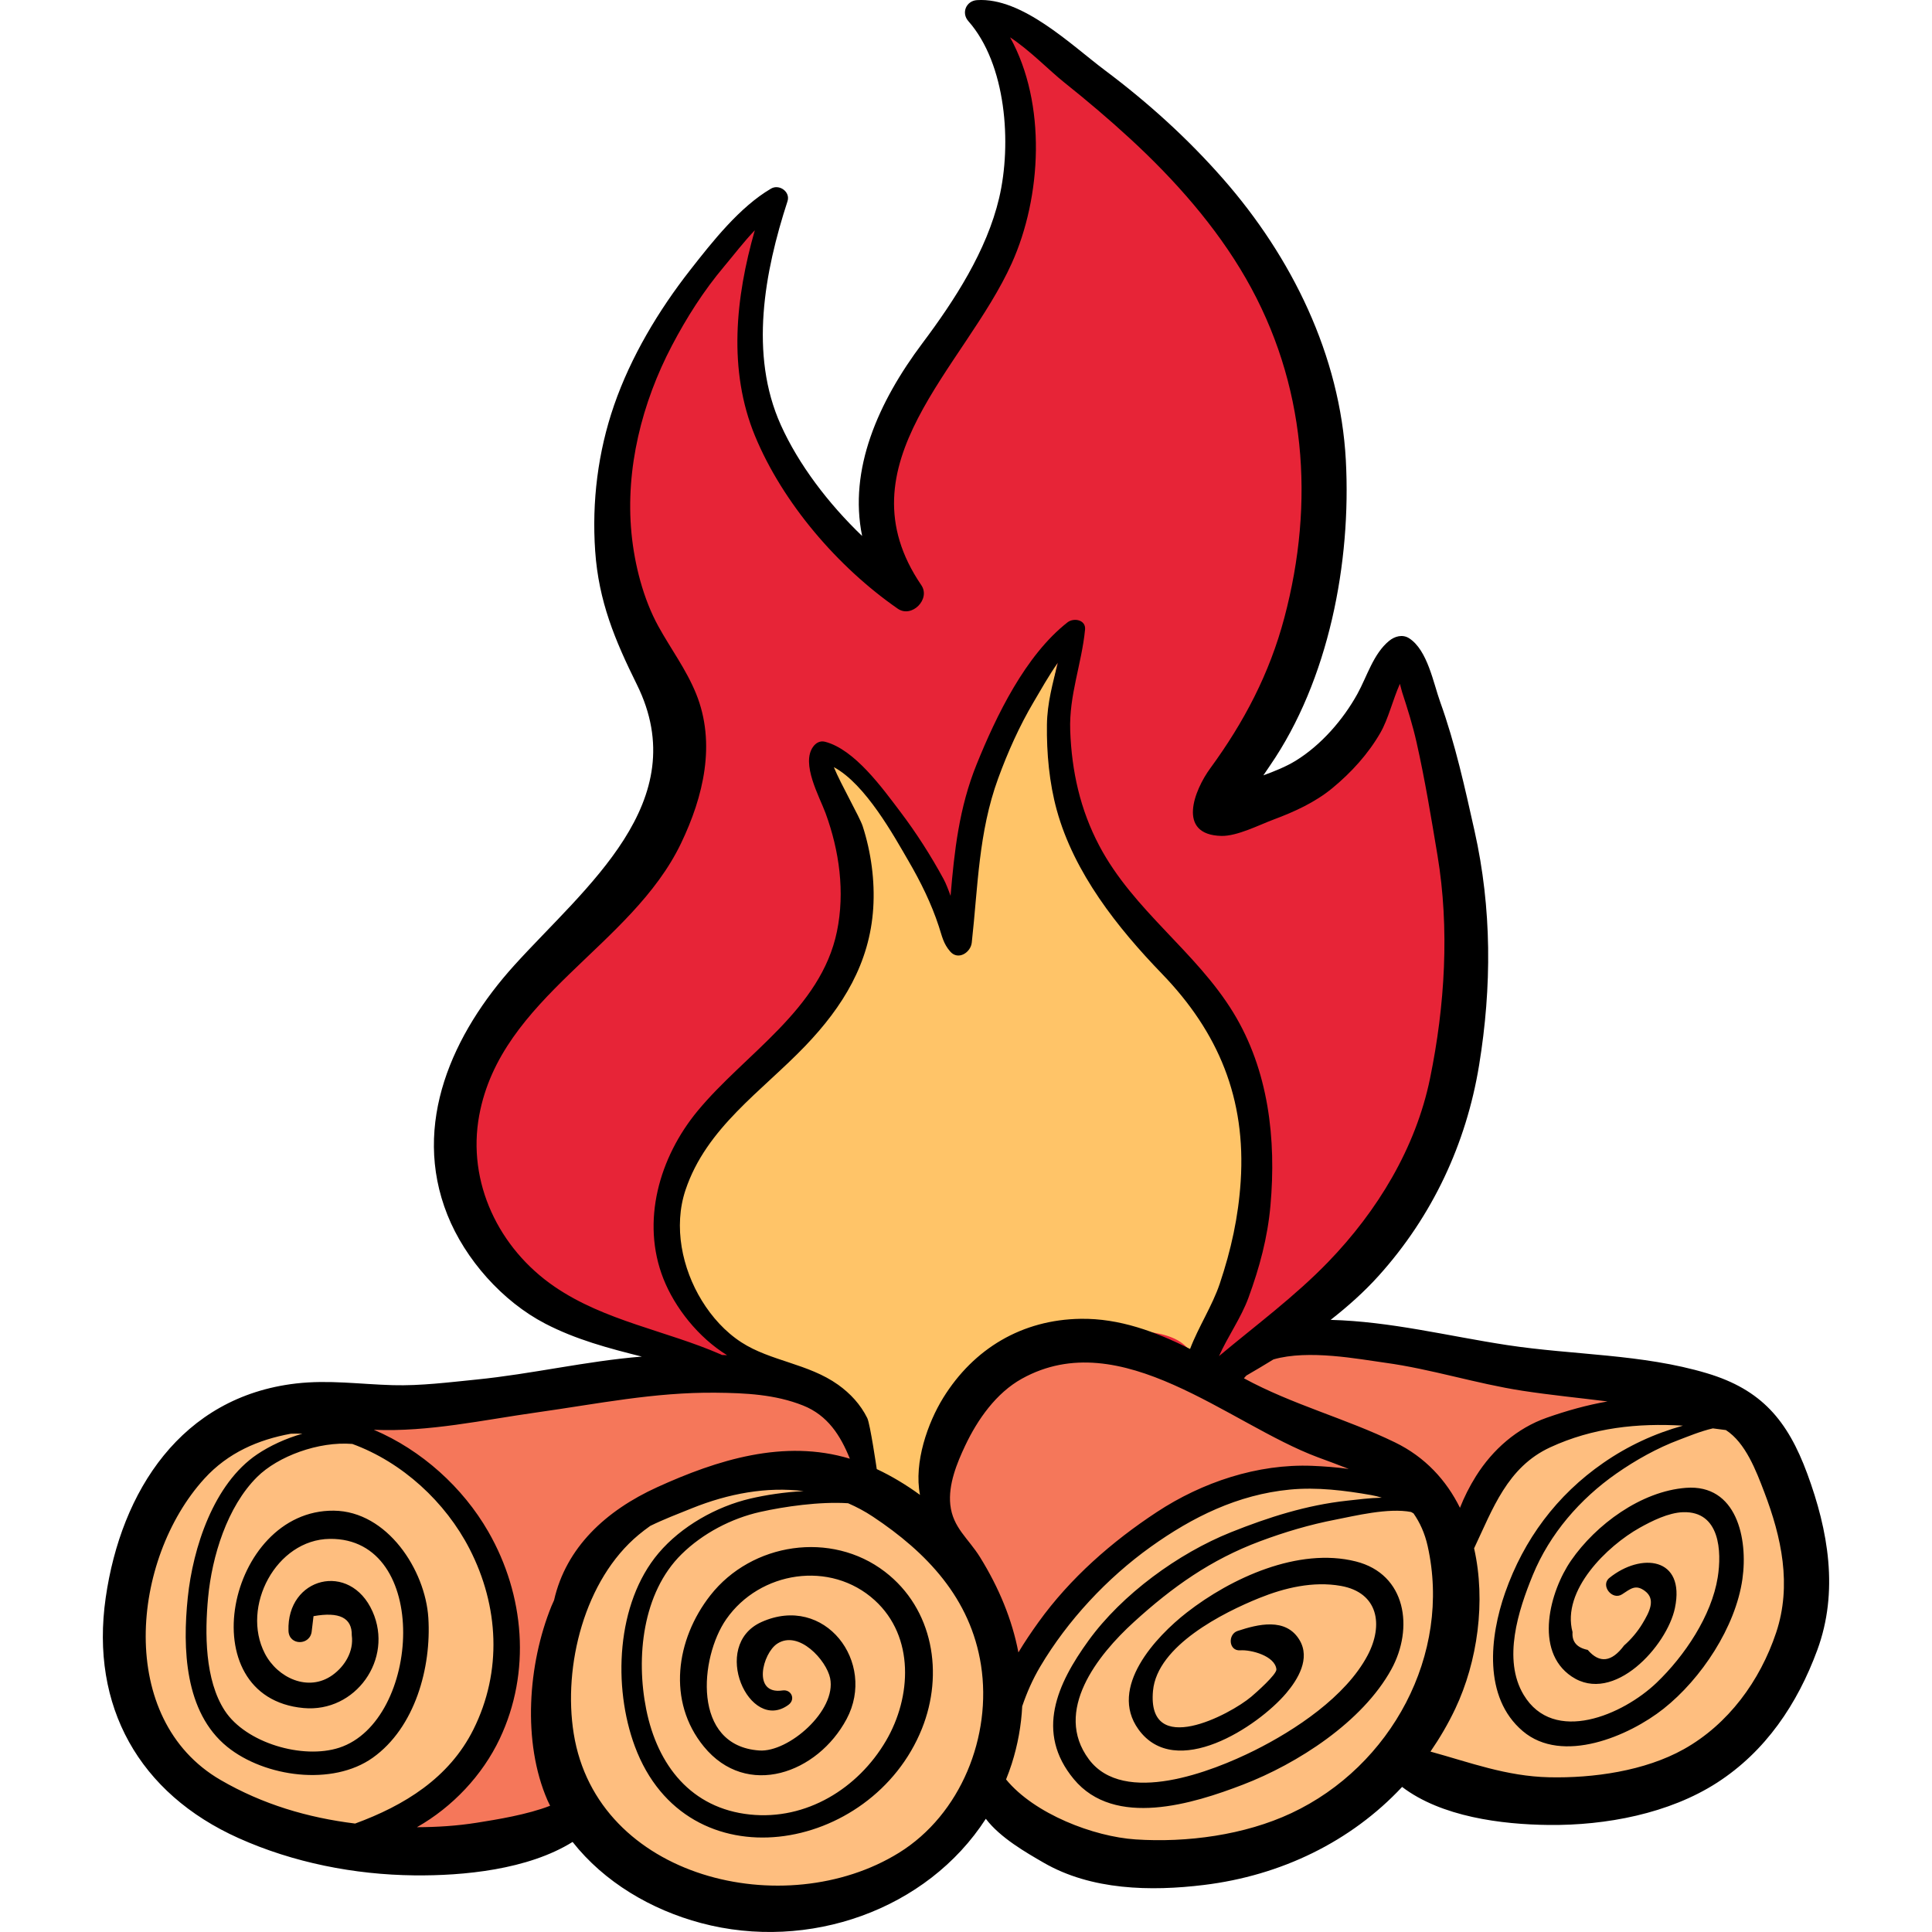 <svg version="1.1" id="Capa_1" xmlns="http://www.w3.org/2000/svg" xmlns:xlink="http://www.w3.org/1999/xlink" x="0px" y="0px"
	 viewBox="0 0 511.999 511.999" style="enable-background:new 0 0 511.999 511.999;" xml:space="preserve">
<path style="fill:#E72437;" d="M195.048,363.831c-31.54-11.063-71.858-17.602-73.862-59.109
	c-0.745-15.423,5.587-33.783,16.916-44.77c11.638-11.286,31.068-19.864,37.16-35.832c3.857-10.11,3.556-28.155,1.527-38.861
	c-2.156-11.376-8.69-21.085-11.932-32.074c-11.472-38.885,12.301-75.593,40.279-100.361c-6.951,13.517-10.952,39.682-4.732,55.244
	c4.219,10.554,11.475,18.967,18.733,27.534c5.039,5.948,10.902,15.57,18.443,18.441c-6.361-17.346-7.535-32.177,2.608-48.279
	c8.1-12.859,16.715-25.096,23.446-38.73c9.979-20.214,7.364-42.841-1.788-62.832c5.093-0.023,12.624,8.962,16.907,11.82
	c7.537,5.029,15.34,8.957,22.417,14.724c16.594,13.524,26.374,31.372,36.244,49.966c9.41,17.728,16.141,41.384,14.337,61.625
	c-1.149,12.892-4.66,26.171-9.063,38.294c-2.446,6.735-5.37,13.772-9.181,19.845c-2.865,4.566-7.79,9.266-8.718,14.546
	c5.181-0.794,10.008-5.407,14.546-8.047c5.659-3.293,11.765-6.069,16.415-10.791c6.109-6.204,11.151-14.305,14.714-22.141
	c4.275,16.326,12.14,32.135,16.061,48.822c5.463,23.246,3.986,53.553-3.783,76.11c-8.324,24.172-25.29,44.076-47.258,56.911
	c-7.548,4.41-11.302,7.965-20.144,6.175c-9.788-1.981-19.106-7.241-29.124-7.768c-24.919-1.31-33.003,31.356-40.323,48.713
	c-2.719-4.198-8.048-5.497-12.396-7.38c-8.401-3.639-3.898-2.832-4.718-10.534C227.597,373.986,203.139,358.336,195.048,363.831z"/>
<path style="fill:#FFC468;" d="M220.826,211.423c1.617,3.547,3.379,7.071,4.301,10.609c2.041,7.833,2.901,16.264,2.332,24.347
	c-1.158,16.454-11.709,24.453-23.355,34.177c-25.413,21.218-38.796,56.341-6.481,78.698c9.979,6.903,22.897,7.188,30.156,18.219
	c3.243,4.928,0.193,14.657,3.143,17.476c1.465,1.401,7.613,0.583,9.854,2.028c2.579,1.664,4.422,4.683,5.753,7.273
	c5.735-17.253,3.375-35.717,23.022-45.801c7.746-3.976,47.682-12.674,46.986,4.553c7.43-6.539,10.186-18.785,13.107-27.8
	c3.613-11.152,4.522-22.91,3.957-34.628c-0.374-7.744-2.566-14.366-6.179-21.118c-3.842-7.18-8.488-14.968-12.996-21.697
	c-5.043-7.527-13.041-12.715-18.784-19.67c-7.612-9.218-14.47-25.149-16.124-37.018c-1.293-9.281-1.261-22.17,2.537-30.891
	c-6.19,5.051-9.711,13.064-13.304,19.979c-2.961,5.699-6.943,11.225-9.17,17.318c-4.287,11.733-5.815,27.534-6.03,39.868
	c-3.545-10.717-11.359-19.14-15.969-29.11c-2.311-4.999-4.947-9.363-9.254-13.029c-0.501-0.426-11.119-6.678-10.937-4.618
	C217.714,204.247,219.196,207.846,220.826,211.423z"/>
<path style="fill:#F5775A;" d="M130.856,370.822c-20.341,0-44.567,0.638-63.999,7.12c-14.709,4.906-21.062,20.952-27.078,33.69
	c-7.408,15.684-10.423,32.123,0.846,47.041c10.024,13.27,23.191,23.324,38.61,30.205c18.265,8.151,39.032,4.972,57.292-1.781
	c16.309-6.031,23.218,7.214,37.656,13.221c21.396,8.903,38.53,5.335,59.141-4.291c8.931-4.171,15.635-8.872,23.854-14.14
	c6.693-4.29,10.96-3.683,17.316,0.859c6.771,4.839,11.728,8.975,20.272,10.245c12.191,1.812,22.806,3.404,34.975,0.648
	c13.456-3.047,23.537-12.504,33.936-21.017c8.132-6.657,14.633-2.079,24.014,0.063c30.179,6.89,63.284,2.965,81.93-24.477
	c14.371-21.152,12.102-51.596-6.617-69.463c-10.832-10.339-21.95-11.31-35.88-12.588c-9.6-0.881-19.371-5.11-28.979-6.839
	c-10.647-1.916-21.455-3.002-32.276-3.092c-13.111-0.109-29.013-2.104-40.192,6.284c-6.289,4.719-3.733,4.512-9.403,1.337
	c-4.218-2.362-8.725-4.716-13.445-6.636c-11.941-4.859-23.896-6.135-35.265,1.903c-9.938,7.026-14.28,18.249-18.737,29.076
	c-6.516,15.83-10.318,9.301-23.587,4.613c0.077-9.716,1.359-16.116-6.728-23.26c-14.782-13.059-37.455-6.146-54.319-2.846
	c-15.242,2.982-31.114,2.745-46.048,6.667"/>
<g>
	<path style="fill:#FEBE7F;" d="M185.91,396.065c-0.585,0.205-1.17,0.418-1.757,0.641c-18.299,6.944-37.085,27.863-40.46,47.282
		c-2.989,17.197,8.222,34.335,20.35,45.822c12.403,11.748,26.318,16.171,43.079,14.466c29.469-2.996,54.972-20.272,55.944-51.768
		c0.532-17.243-7.118-43.184-23.35-52.131c-5.746-3.167-9.942-3.078-15.957-3.989c-5.762-0.872-10.628-4.24-16.655-4.098
		C199.655,392.466,192.857,393.632,185.91,396.065z"/>
	<path style="fill:#FEBE7F;" d="M78.104,375.271c-6.962,2.574-12.392,2.651-19.127,7.334c-6.57,4.568-11.378,10.023-15.828,16.794
		c-9.181,13.968-12.538,31.793-7.977,47.974c5.472,19.416,32.642,41.622,54.093,39.79c42.064-3.591,57.434-53.314,33.091-83.92
		C111.114,389.11,97.879,372.509,78.104,375.271z"/>
	<path style="fill:#FEBE7F;" d="M359.659,391.16c-23.933,1.246-43.716,1.798-62.698,18.366
		c-16.516,14.416-28.812,35.6-33.294,57.053c-2.131,10.2,3.725,14.397,12.766,18.443c18.795,8.41,38.305,14.118,58.369,4.991
		c10.973-4.992,19.326-13.045,29.533-19.042c11.726-6.889,18.335,0.206,30.13,3.234c15.811,4.059,31.696,3.337,47.251-1.717
		c30.186-9.808,42.25-40.63,34.833-70.307c-3.091-12.365-9.277-25.249-22.065-28.993c-9.862-2.888-20.003-3.44-29.986-0.614
		c-15.133,4.283-28.599,13.674-34.95,27.482c-3.374,7.334-5.225,7.23-9.392,1.134C375.462,394.325,367.886,390.732,359.659,391.16z"
		/>
</g>
<path d="M478.926,390.498c-5.208-14.088-12.123-22.258-26.601-26.581c-17.2-5.136-35.331-4.774-52.955-7.463
	c-15.639-2.387-30.839-6.255-46.736-6.674c4.552-3.567,8.874-7.405,12.753-11.714c14.192-15.77,23.181-34.925,26.587-55.77
	c3.389-20.743,3.396-41.517-1.201-62.069c-2.568-11.479-5.11-23.095-9.099-34.173c-1.817-5.046-3.365-13.771-8.238-16.906
	c-1.755-1.129-3.827-0.523-5.302,0.684c-4.193,3.434-5.85,9.426-8.404,14.053c-3.783,6.853-9.625,13.574-16.367,17.723
	c-2.531,1.558-5.763,2.853-8.557,3.868c0.632-0.93,1.23-1.828,1.75-2.583c15.589-22.65,21.561-53.877,20.103-80.939
	c-1.497-27.798-14.372-53.864-32.512-74.538c-9.422-10.738-19.881-20.206-31.303-28.767c-9.012-6.754-21.926-19.404-33.93-18.614
	c-2.874,0.19-4.213,3.391-2.301,5.555c10.078,11.408,11.543,32.527,8.167,46.892c-3.287,13.985-11.821,27.126-20.345,38.493
	c-11.74,15.657-19.574,33.448-15.962,51.07c-8.97-8.599-16.844-18.962-21.556-29.434c-8.404-18.677-4.329-40.505,1.781-59.279
	c0.815-2.503-2.195-4.614-4.358-3.35c-8.322,4.867-15.573,14.092-21.452,21.605c-8.371,10.696-15.701,22.942-20.153,35.81
	c-4.28,12.373-5.912,25.572-5.008,38.622c0.925,13.367,5.232,23.621,11.055,35.402c15.376,31.111-13.726,53.655-32.496,74.404
	c-16.224,17.935-27.349,41.979-17.724,66.121c4.71,11.815,14.595,22.941,25.903,28.821c8.183,4.255,16.884,6.56,25.623,8.745
	c-14.723,1.184-29.103,4.617-43.852,6.089c-7.267,0.726-14.799,1.688-22.112,1.486c-8.679-0.239-16.978-1.454-25.684-0.446
	c-30.325,3.511-46.362,28.464-50.431,56.792c-4.136,28.789,8.902,51.882,35.218,63.69c14.477,6.497,30.68,9.696,46.542,9.87
	c12.995,0.142,30.137-1.485,41.971-8.858c8.414,10.681,20.842,17.977,34.037,21.495c28.49,7.597,59.884-3.468,75.476-27.631
	c3.811,5.043,10.731,8.974,15.298,11.621c12.64,7.327,28.396,7.638,42.479,5.92c20.467-2.496,38.969-11.475,52.541-25.983
	c10.391,7.913,26.305,9.953,38.924,10.081c15.032,0.152,31.804-2.989,44.539-11.202c12.871-8.301,21.305-20.862,26.565-35.151
	C487.323,421.728,484.515,405.619,478.926,390.498z M367.072,361.137c12.229,1.67,24.135,5.544,36.371,7.425
	c7.481,1.15,15.043,1.886,22.568,2.835c-5.472,0.951-10.868,2.47-16.127,4.32c-7.844,2.759-14.27,8.386-18.714,15.443
	c-1.795,2.851-3.154,5.628-4.264,8.423c-3.617-7.314-9.237-13.457-17.224-17.339c-13.107-6.37-27.138-9.97-40.027-16.981
	c0.195-0.267,0.438-0.485,0.653-0.73c2.404-1.395,4.8-2.812,7.173-4.276C346.775,357.576,360.06,360.18,367.072,361.137z
	 M146.929,340.958c-14.759-10.113-23.212-27.62-19.933-45.374c5.786-31.33,40.352-44.731,53.483-72.096
	c5.952-12.404,9.336-26.507,3.979-39.681c-2.609-6.413-6.677-11.822-9.985-17.826c-4.007-7.273-6.333-16.414-7.126-24.672
	c-1.644-17.11,2.779-34.598,10.701-49.69c3.917-7.462,8.39-14.51,13.821-20.966c2.589-3.076,5.223-6.55,8.165-9.628
	c-5.11,17.829-7.135,37.092,0.039,54.472c7.359,17.827,22.011,34.839,37.842,45.814c3.712,2.574,8.764-2.533,6.239-6.239
	c-21.797-31.996,11.472-57.569,23.974-85.311c7.904-17.536,9.291-42.26-0.448-59.866c5.284,3.468,10.399,8.802,14.337,11.94
	c6.041,4.815,11.947,9.82,17.627,15.059c11.668,10.763,22.608,23.105,30.536,36.908c15.957,27.782,18.319,59.254,10.187,89.895
	c-3.935,14.829-10.667,27.651-19.649,39.929c-4.175,5.707-8.99,17.608,2.952,17.902c4.165,0.102,10.03-2.92,13.837-4.338
	c5.515-2.054,11.028-4.566,15.588-8.332c5.012-4.139,9.473-9.029,12.724-14.673c2.08-3.611,3.277-8.722,5.169-12.963
	c0.27,1.006,0.482,1.895,0.61,2.285c1.422,4.336,2.779,8.686,3.785,13.142c2.229,9.867,3.902,20.054,5.565,30.04
	c3.239,19.445,1.972,39.859-1.974,59.103c-3.787,18.469-13.973,35.168-26.972,48.621c-8.843,9.151-19.17,16.783-28.954,24.966
	c2.313-5.197,5.86-10.147,7.805-15.462c2.955-8.08,5.066-15.892,5.83-24.443c1.569-17.566-0.481-35.791-9.835-51.113
	c-9.938-16.28-26.465-27.04-35.551-44.272c-5.034-9.546-7.292-19.705-7.679-30.472c-0.337-9.372,3.043-17.665,3.932-26.765
	c0.258-2.635-3.018-3.199-4.646-1.924c-11.18,8.758-18.894,24.805-24.087,37.631c-4.66,11.51-5.913,23.043-6.904,34.865
	c-0.607-1.69-1.215-3.287-1.891-4.533c-3.356-6.182-7.254-12.256-11.501-17.859c-4.644-6.127-12.015-16.42-19.858-18.453
	c-1.31-0.34-2.398,0.261-3.154,1.283c-3.319,4.491,1.7,13.335,3.281,17.651c3.641,9.94,5.168,20.863,3.01,31.334
	c-4.256,20.656-24.35,32.34-36.943,47.581c-10.142,12.275-15.028,29.288-9.049,44.443c3.013,7.636,9.234,15.574,16.878,20.272
	c-0.467-0.023-0.934-0.047-1.4-0.065c-0.076-0.041-0.139-0.09-0.221-0.126C176.589,352.62,160.273,350.101,146.929,340.958z
	 M243.808,396.162c-3.666-2.678-7.562-5.012-11.461-6.84c0.003,0.001-1.745-11.971-2.511-13.517c-1.788-3.602-4.48-6.519-7.74-8.842
	c-7.874-5.611-17.898-6.236-25.607-11.225c-4.297-2.783-7.818-6.708-10.488-11.049c-5.252-8.54-7.577-19.632-4.337-29.319
	c5.535-16.545,20.212-26.155,31.764-38.212c9.936-10.371,17.063-21.906,17.99-36.531c0.458-7.221-0.57-14.778-2.792-21.662
	c-0.786-2.436-5.806-11.143-7.651-15.664c8.403,4.493,15.98,18.322,19.821,24.926c3.198,5.501,6.016,11.202,7.999,17.256
	c0.874,2.669,1.184,4.577,3.033,6.695c2.107,2.414,5.407,0.238,5.697-2.36c1.652-14.817,1.764-29.204,6.987-43.505
	c2.558-7.005,5.651-13.929,9.458-20.355c1.835-3.098,3.958-6.919,6.378-10.335c-1.333,5.366-2.825,10.651-2.902,16.449
	c-0.1,7.475,0.623,15.408,2.616,22.635c4.583,16.621,16.067,31.137,27.855,43.337c15.006,15.531,22.301,33.102,20.877,55.016
	c-0.615,9.462-2.534,18.138-5.539,27.109c-1.958,5.846-5.658,11.478-7.877,17.319c-9.098-4.569-18.701-8.134-28.965-7.99
	c-15.496,0.219-28.353,7.836-36.468,20.962C245.914,376.978,242.121,387.556,243.808,396.162z M94.112,483.259
	c-12.536-1.55-24.488-5.06-35.673-11.557c-27.743-16.115-23.697-58.502-4.289-79.836c6.297-6.921,14.324-10.335,22.909-11.912
	c1.015-0.046,2.04-0.037,3.068-0.002c-4.447,1.254-8.656,3.232-11.956,5.451c-11.569,7.778-17.051,24.812-18.411,37.964
	c-1.384,13.39-0.889,30.361,10.457,39.554c9.915,8.033,27.916,10.505,38.599,2.873c11.181-7.988,15.524-23.893,14.7-37.035
	c-0.795-12.691-10.883-28.277-25.064-28.416c-28.226-0.275-38.45,49.519-7.996,52.306c13.769,1.26,23.904-12.967,18.267-25.594
	c-5.97-13.377-22.789-9.088-22.271,5.142c0.146,4.005,5.858,3.928,6.167,0c0.156-1.3,0.312-2.6,0.468-3.9
	c6.846-1.231,10.224,0.455,10.134,5.056c0.585,4.259-1.835,8.214-5.105,10.559c-6.387,4.582-14.575,0.763-17.923-5.712
	c-6.408-12.393,2.989-30.227,17.216-30.383c26.875-0.294,24.118,48.288,2.5,55.34c-9.708,3.167-24.766-1.264-30.344-9.82
	c-5.299-8.128-5.302-20.583-4.417-29.971c1.028-10.903,5.037-24.051,12.986-31.953c5.514-5.48,16.279-9.486,25.227-8.757
	c13.258,4.837,24.706,15.403,31.08,27.818c7.779,15.149,8.691,32.463,1.022,47.84C119.027,471.224,107.078,478.504,94.112,483.259z
	 M146.148,425.618c-6.237,15.344-7.775,36.068-1.047,51.498c0.212,0.485,0.455,0.949,0.682,1.426c-6,2.353-14.21,3.671-19.373,4.492
	c-5.302,0.843-10.609,1.176-15.924,1.193c9.463-5.36,17.379-13.794,21.945-23.441c8.342-17.625,6.628-38.07-3.019-54.87
	c-6.724-11.71-17.685-21.639-30.343-27.01c0.026,0.001,0.052,0.002,0.078,0.003c14.415,0.618,28.933-2.612,43.162-4.614
	c15.986-2.248,31.057-5.373,47.351-5.215c7.861,0.076,15.768,0.441,23.17,3.396c6.54,2.61,9.923,7.979,12.388,14.094
	c-17.438-5.272-35.167,0.314-51.077,7.562c-13.587,6.19-24.135,15.96-27.308,29.939
	C146.602,424.586,146.362,425.092,146.148,425.618z M238.219,491.015c-30.135,18.658-79.992,6.917-86.175-31.57
	c-2.886-17.967,2.876-40.807,17.204-52.711c0.946-0.786,1.978-1.572,3.07-2.352c3.582-1.756,7.355-3.196,11.137-4.714
	c9.582-3.847,19.746-5.741,29.514-4.507c-5.059,0.259-10.074,1.033-14.134,1.984c-8.998,2.107-18.275,7.332-24.297,14.439
	c-11.291,13.327-12.134,35.519-6.294,51.223c13.751,36.98,62.788,28.379,76.067-4.662c5.86-14.58,3.038-31.779-9.807-41.623
	c-14.216-10.896-35.285-7.719-46.244,6.248c-9.155,11.668-11.536,28.117-1.735,40.089c11.386,13.907,30.158,7.116,37.843-7.312
	c7.984-14.99-5.795-33.245-22.577-25.687c-13.741,6.188-3.155,29.581,7.176,21.928c1.94-1.437,0.763-4.145-1.601-3.798
	c-8.101,1.19-5.289-9.87-1.375-12.407c5.701-3.695,13.04,4.415,14.005,9.176c1.74,8.587-11.037,19.659-18.75,19.141
	c-17.988-1.208-15.812-24.699-8.781-34.792c8.859-12.716,27.618-15.717,39.367-5.002c10.587,9.655,9.743,25.653,2.969,37.218
	c-7.421,12.67-21.14,21.102-36.039,19.547c-15.56-1.624-24.523-12.994-27.507-27.881c-2.747-13.704-1.034-30.891,9.386-41.127
	c5.613-5.513,13.19-9.476,20.821-11.185c6.354-1.423,15.82-2.796,23.299-2.3c2.23,0.971,4.419,2.126,6.542,3.536
	c14.278,9.482,25.917,21.641,28.676,39.378C262.903,460.086,254.656,480.839,238.219,491.015z M259.739,412.702
	c-3.115-5.031-7.242-7.838-7.9-13.945c-0.572-5.306,1.748-11.02,3.969-15.705c3.264-6.884,8.194-13.906,14.992-17.679
	c26.309-14.602,54.854,12.022,78.422,20.812c2.76,1.03,5.531,2.026,8.22,3.098c-3.288-0.446-6.59-0.7-9.697-0.824
	c-14.484-0.579-29.16,4.35-41.158,12.238c-11.945,7.852-22.994,17.533-31.383,29.2c-1.838,2.557-3.656,5.232-5.317,8.007
	C268.217,429.176,264.708,420.728,259.739,412.702z M342.21,480.505c-12.406,5.814-27.685,7.863-41.291,6.958
	c-11.081-0.737-26.795-6.739-34.302-15.896c0.538-1.348,1.049-2.714,1.497-4.12c1.64-5.141,2.528-10.238,2.782-15.271
	c1.227-3.599,2.732-7.071,4.784-10.531c7.254-12.23,17.703-23.428,29.249-31.696c11.091-7.942,23.123-13.866,36.897-15.194
	c7.173-0.692,14.544,0.225,21.617,1.468c0.983,0.173,1.886,0.41,2.749,0.681c-3.271,0.07-6.535,0.501-9.254,0.798
	c-10.687,1.168-20.762,4.374-30.703,8.352c-13.98,5.595-28.892,16.449-37.788,28.746c-8.261,11.418-14.173,24.271-3.872,36.691
	c10.822,13.047,31.65,6.517,44.797,1.467c14.453-5.552,31.695-16.611,39.358-30.58c5.951-10.848,3.993-25.206-9.43-28.582
	c-15.233-3.831-33.09,4.424-44.779,13.531c-8.168,6.364-20.839,19.837-12.814,30.976c9.813,13.618,31.572-0.664,39.138-9.573
	c3.15-3.709,6.451-9.193,3.569-14.064c-3.628-6.132-11.127-4.202-16.434-2.449c-2.654,0.878-2.395,5.36,0.695,5.135
	c2.846-0.207,9.204,1.455,9.586,5.022c0.143,1.333-5.495,6.287-6.634,7.25c-5.739,4.849-27.716,16.376-26.068-1.544
	c1.102-11.984,18.667-20.751,28.163-24.587c6.732-2.72,14.314-4.517,21.631-3.213c9.895,1.764,11.355,10.318,7.071,18.413
	c-5.793,10.948-19.226,19.836-29.998,25.204c-11.182,5.571-34.607,14.767-43.86,2.336c-9.52-12.789,2.349-27.66,11.93-36.384
	c10.201-9.288,20.374-16.519,33.435-21.402c6.496-2.429,13.155-4.411,19.969-5.723c5.057-0.974,13.966-3.207,20.058-2.032
	c0.214,0.125,0.426,0.25,0.643,0.376c1.676,2.405,2.978,5.225,3.743,8.645C384.763,438.393,368.69,468.095,342.21,480.505z
	 M470.691,432.673c-4.266,12.776-12.664,24.271-24.457,30.876c-10.322,5.78-24.021,7.716-35.742,7.445
	c-11.311-0.261-20.943-3.932-31.403-6.804c2.443-3.555,4.665-7.325,6.574-11.359c5.901-12.47,8.161-28.481,4.988-42.512
	c4.933-10.409,8.796-21.508,20.157-26.756c11.362-5.249,23.218-6.456,35.188-5.751c-7.556,2.102-14.587,5.357-21.096,9.866
	c-12.346,8.552-21.081,20.288-26.034,34.418c-4.049,11.551-5.9,27.689,4.686,36.672c10.475,8.89,28.159,1.317,37.313-5.938
	c10.004-7.929,19.087-21.65,20.893-34.357c1.529-10.749-1.53-25.194-14.959-24.181c-11.894,0.897-23.866,9.735-30.447,19.26
	c-5.586,8.085-9.944,23.926,0.142,30.73c11.15,7.522,25.289-8.107,27.379-18.148c2.817-13.53-9.004-14.726-17.371-7.972
	c-2.45,1.978,0.733,6.04,3.357,4.352c2.256-1.452,3.573-2.741,6.054-0.895c2.982,2.218,1.203,5.58-0.679,8.698
	c-1.252,2.074-3.001,4.156-4.837,5.752c-3.29,4.426-6.501,4.815-9.633,1.169c-2.879-0.586-4.22-2.154-4.025-4.707
	c-2.982-11.081,9.214-22.852,17.779-27.646c3.246-1.817,7.646-4.013,11.511-4.139c9.823-0.32,10.27,10.472,9.184,17.271
	c-1.626,10.183-8.788,20.831-16.203,27.927c-8.894,8.511-27.259,16.475-35.223,3.213c-5.637-9.387-1.421-22.402,2.422-31.753
	c4.493-10.931,12.497-20.159,22.14-26.894c5.091-3.556,10.854-6.788,16.673-8.958c1.906-0.71,5.598-2.267,8.905-3.017
	c1.15,0.139,2.3,0.287,3.451,0.45c5.228,3.362,8.042,10.867,10.154,16.392C472.128,407.396,474.892,420.093,470.691,432.673z"/>
<g>
</g>
</svg>
